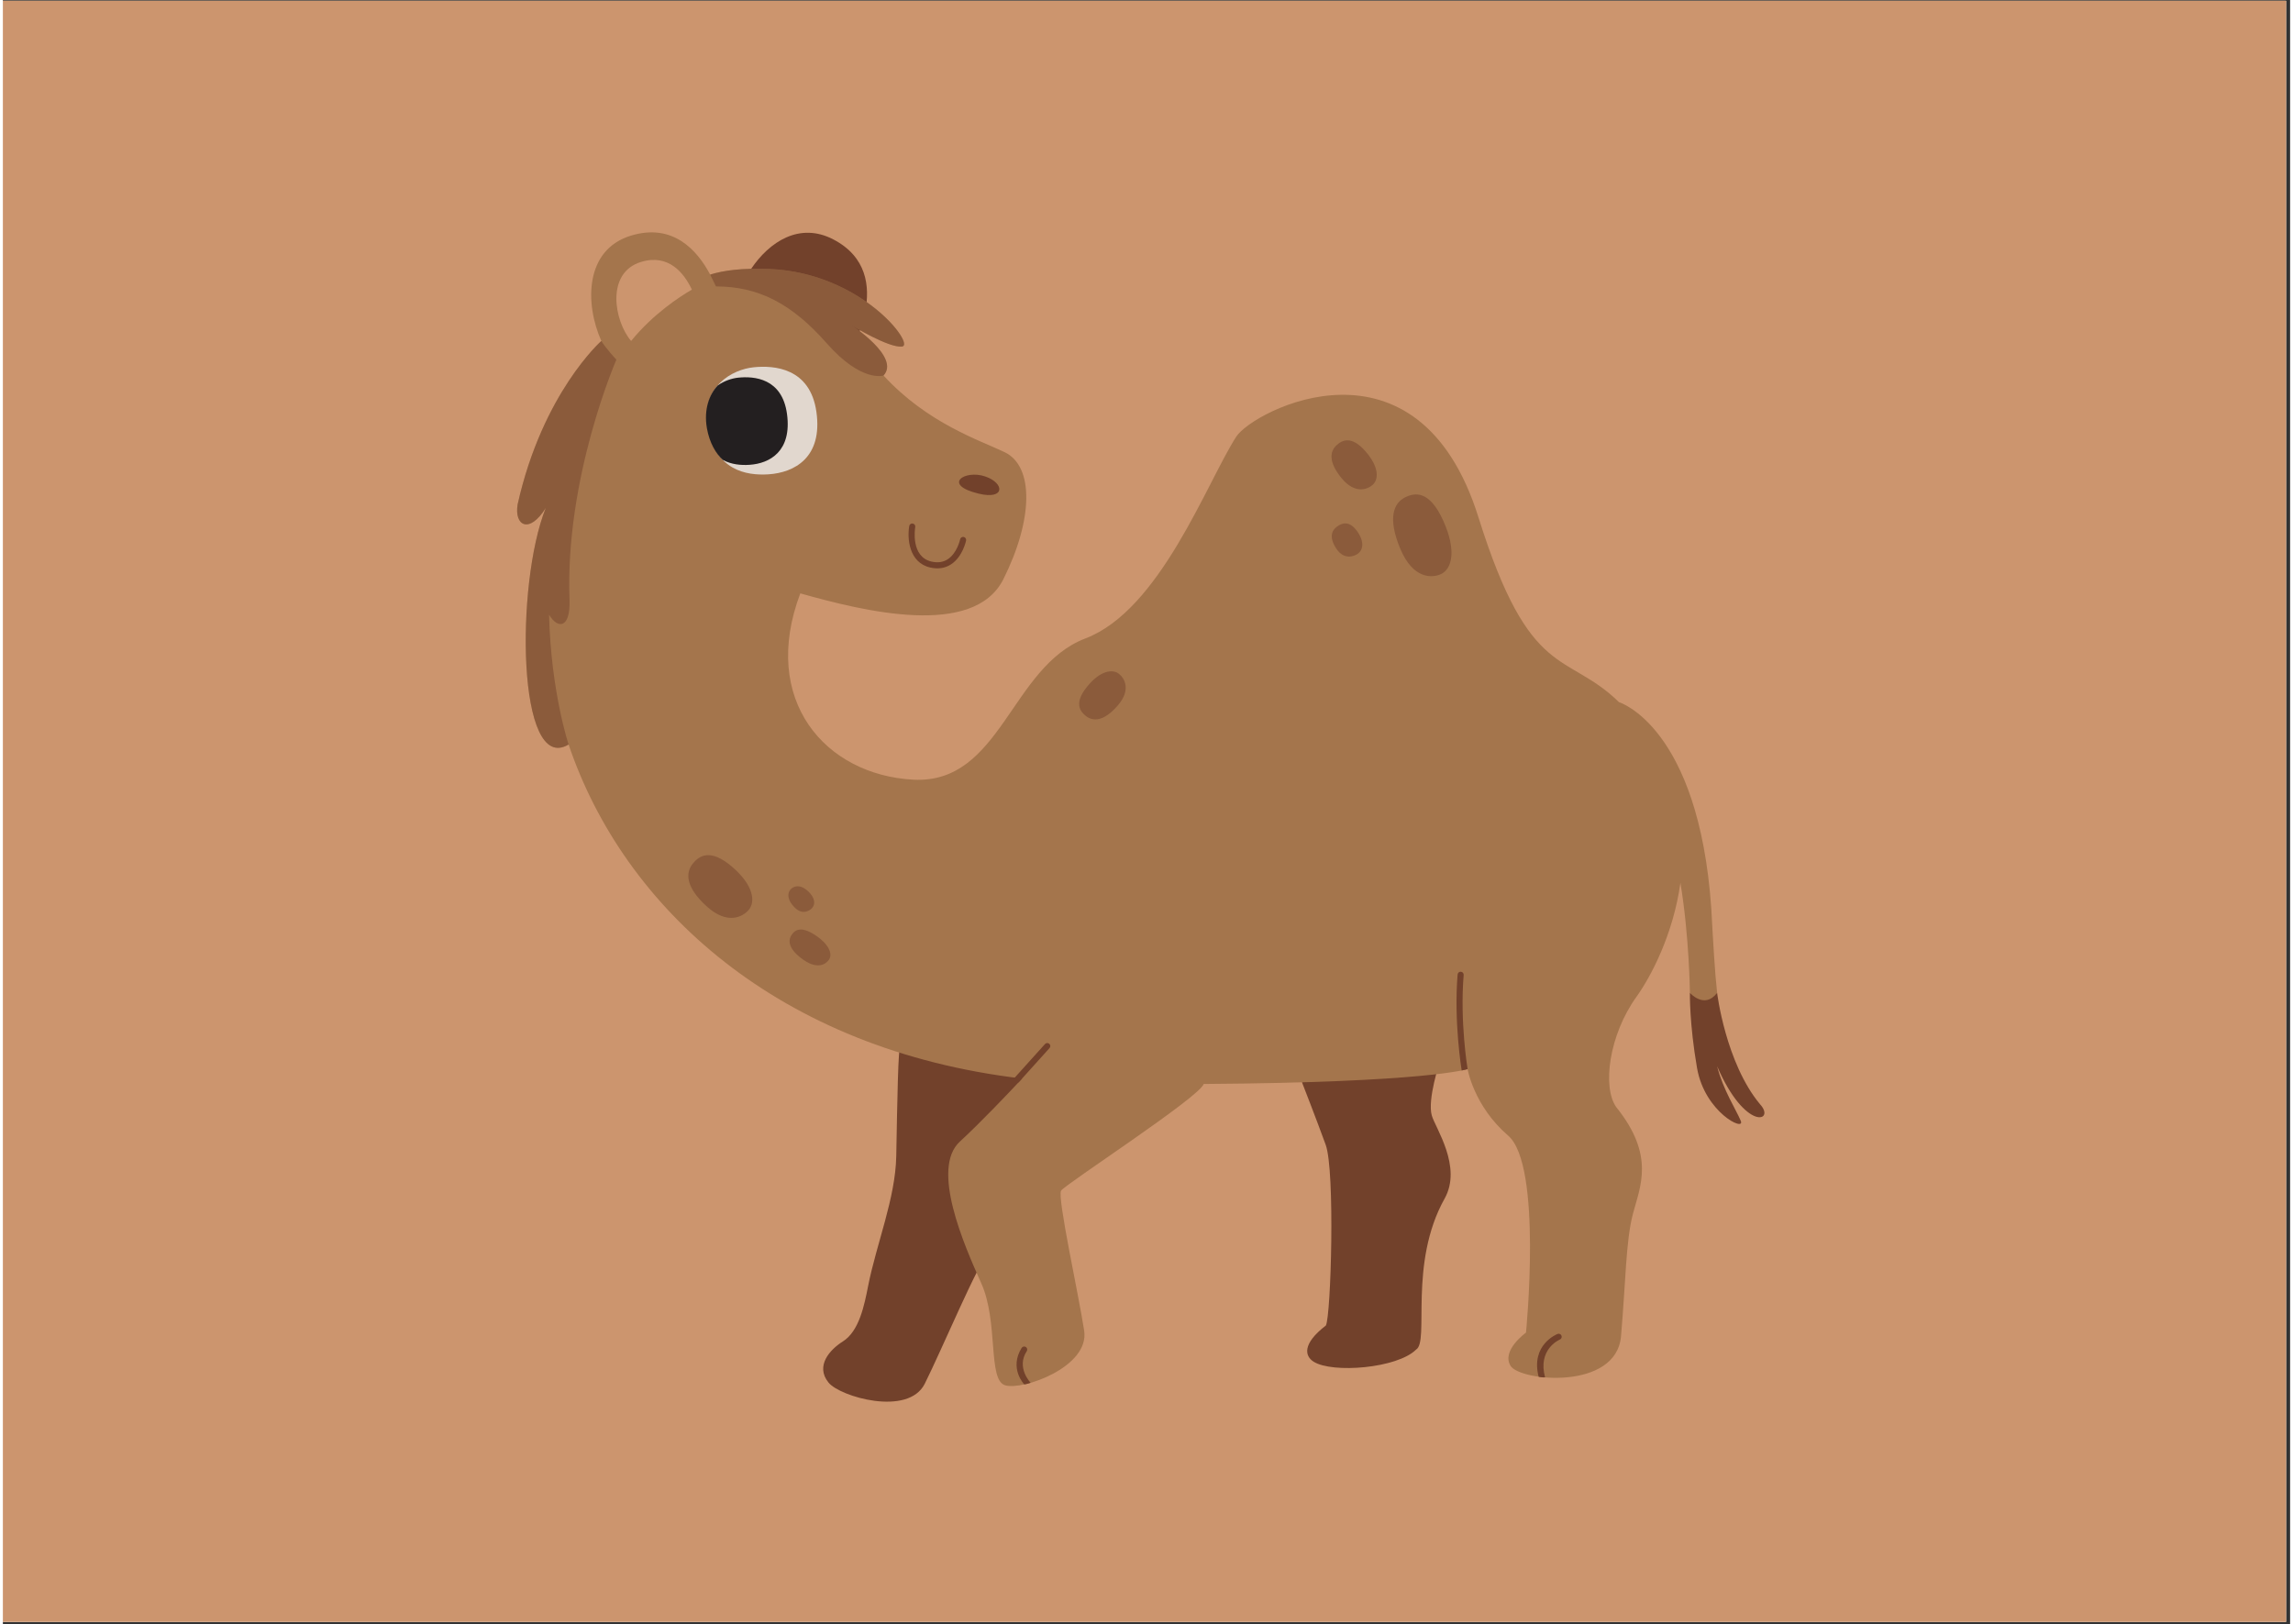 <svg xmlns="http://www.w3.org/2000/svg" xmlns:xlink="http://www.w3.org/1999/xlink" width="559" zoomAndPan="magnify" viewBox="0 0 419.25 297.75" height="396" preserveAspectRatio="xMidYMid meet" version="1.0"><rect x="0" y="0" width="419.25" height="297.75" fill="#333333" stroke="none"/><defs><filter x="0%" y="0%" width="100%" height="100%" id="id1"><feColorMatrix values="0 0 0 0 1 0 0 0 0 1 0 0 0 0 1 0 0 0 1 0" color-interpolation-filters="sRGB"/></filter><clipPath id="id2"><path d="M 0 0.141 L 418.5 0.141 L 418.5 297.359 L 0 297.359 Z M 0 0.141 " clip-rule="nonzero"/></clipPath><mask id="id3"><g filter="url(#id1)"><rect x="-41.925" width="503.1" fill="#000000" y="-29.775" height="357.3" fill-opacity="0.498"/></g></mask><clipPath id="id4"><path d="M 0.152 1 L 71.543 1 L 71.543 89.176 L 0.152 89.176 Z M 0.152 1 " clip-rule="nonzero"/></clipPath><clipPath id="id5"><rect x="0" width="72" y="0" height="90"/></clipPath><mask id="id6"><g filter="url(#id1)"><rect x="-41.925" width="503.1" fill="#000000" y="-29.775" height="357.3" fill-opacity="0.498"/></g></mask><clipPath id="id7"><path d="M 0.297 0.398 L 140.684 0.398 L 140.684 97 L 0.297 97 Z M 0.297 0.398 " clip-rule="nonzero"/></clipPath><clipPath id="id8"><rect x="0" width="141" y="0" height="98"/></clipPath></defs><g clip-path="url(#id2)"><path fill="#cc956e" d="M 0 0.141 L 418.5 0.141 L 418.5 297.359 L 0 297.359 Z M 0 0.141 " fill-opacity="1" fill-rule="nonzero"/><path fill="#ffffff" d="M 0 0.141 L 418.5 0.141 L 418.5 297.359 L 0 297.359 Z M 0 0.141 " fill-opacity="1" fill-rule="nonzero"/><path fill="#cc956e" d="M 0 0.141 L 418.5 0.141 L 418.5 297.359 L 0 297.359 Z M 0 0.141 " fill-opacity="1" fill-rule="nonzero"/></g><path fill="#72412b" d="M 135.059 63.438 C 130.012 58.328 139.887 37.484 152.199 43.883 C 164.508 50.277 154.691 65.617 154.691 65.617 C 154.691 65.617 151.633 67.188 135.059 63.438 Z M 238.121 198.422 C 238.121 198.422 240.727 205.094 242.469 209.879 C 244.211 214.664 243.445 241.27 242.504 243.02 C 238.121 246.391 238.637 248.633 240.258 249.656 C 243.703 251.832 255.602 250.879 259.051 247.426 C 261.516 245.977 257.598 231.672 264.273 219.742 C 267.539 213.906 262.57 206.801 261.918 204.512 C 261.078 201.582 263.402 194.613 263.402 194.613 Z M 180.375 230.316 C 179.09 230.832 172.004 247.676 168.973 253.707 C 165.938 259.738 153.449 256.086 151.34 253.484 C 148.855 250.418 151.609 247.426 153.957 245.949 C 156.965 244.059 157.902 239.324 158.613 235.703 C 160.125 228.062 163.609 219.676 163.754 211.984 C 163.949 201.613 164.094 191.895 164.527 191.605 C 164.965 191.312 179.477 192.766 179.477 192.766 L 185.574 196.68 L 189.348 198.133 L 182.961 224.285 Z M 180.375 230.316 " fill-opacity="1" fill-rule="nonzero"/><path fill="#a4754c" d="M 314.219 182.027 L 311.879 186.309 L 309.23 182.027 C 309.23 182.027 309.125 171.703 307.492 161.855 C 306.203 171.234 302.105 179.043 299.434 182.758 C 294.426 189.719 293.121 199.293 295.734 202.988 C 302.918 211.91 300.086 217.566 298.781 222.57 C 297.477 227.574 297.477 234.973 296.605 244.977 C 295.734 254.984 278.098 253.246 276.359 250.418 C 274.617 247.59 279.188 244.324 279.188 244.324 C 279.188 244.324 282.234 213.648 275.922 208.211 C 269.609 202.773 268.484 196.008 268.484 196.008 C 268.484 196.008 261.066 198.465 220.117 198.738 C 219.25 201.23 194.719 217.133 193.969 218.293 C 193.219 219.453 197.184 237.293 198.199 243.965 C 199.215 250.637 186.879 254.984 183.688 253.973 C 180.492 252.957 182.527 242.367 179.332 235.262 C 176.141 228.152 170.043 214.23 175.414 209.301 C 179.195 205.824 184.199 200.555 186.828 197.742 C 142.238 192.484 113.832 166.512 103.691 136.484 C 103.695 136.488 103.695 136.492 103.695 136.496 C 94.258 142.184 93.918 107.047 99.512 93.125 C 96.488 97.984 93.699 96.387 94.355 92.469 C 98.926 72.02 109.695 62.512 109.695 62.512 C 106.664 55.707 106.613 45.781 115.145 43.195 C 122.758 40.887 127.219 45.762 129.645 50.344 C 132.082 49.578 135.566 49.105 140.582 49.32 C 157.418 50.047 167.285 63.246 164.82 63.535 C 162.352 63.824 155.531 59.621 155.531 59.621 C 155.531 59.621 164.547 65.457 161.422 68.848 C 169.477 77.621 179.105 80.734 183.613 82.898 C 189.059 85.508 188.84 95.297 183.398 106.176 C 177.953 117.055 157.707 112.051 146.168 108.789 C 138.766 128.367 150.742 142.074 166.852 142.945 C 182.961 143.812 184.703 122.277 198.418 117.055 C 212.133 111.832 220.625 88.555 226.066 80.07 C 229.117 75.316 259.375 59.402 270.48 94.863 C 279.934 125.059 286.547 119.293 296.234 128.734 C 296.234 128.734 310.828 133.152 313.148 166.512 C 313.52 173.23 313.793 178.117 314.219 182.027 Z M 314.219 182.027 L 311.879 186.309 L 309.23 182.027 C 309.23 182.027 309.125 171.703 307.492 161.855 C 306.203 171.234 302.105 179.043 299.434 182.758 C 294.426 189.719 293.121 199.293 295.734 202.988 C 302.918 211.91 300.086 217.566 298.781 222.57 C 297.477 227.574 297.477 234.973 296.605 244.977 C 295.734 254.984 278.098 253.246 276.359 250.418 C 274.617 247.59 279.188 244.324 279.188 244.324 C 279.188 244.324 282.234 213.648 275.922 208.211 C 269.609 202.773 268.484 196.008 268.484 196.008 C 268.484 196.008 261.066 198.465 220.117 198.738 C 219.25 201.23 194.719 217.133 193.969 218.293 C 193.219 219.453 197.184 237.293 198.199 243.965 C 199.215 250.637 186.879 254.984 183.688 253.973 C 180.492 252.957 182.527 242.367 179.332 235.262 C 176.141 228.152 170.043 214.23 175.414 209.301 C 179.195 205.824 184.199 200.555 186.828 197.742 C 142.238 192.484 113.832 166.512 103.691 136.484 C 103.695 136.488 103.695 136.492 103.695 136.496 C 94.258 142.184 93.918 107.047 99.512 93.125 C 96.488 97.984 93.699 96.387 94.355 92.469 C 98.926 72.02 109.695 62.512 109.695 62.512 C 106.664 55.707 106.613 45.781 115.145 43.195 C 122.758 40.887 127.219 45.762 129.645 50.344 C 132.082 49.578 135.566 49.105 140.582 49.32 C 157.418 50.047 167.285 63.246 164.82 63.535 C 162.352 63.824 155.531 59.621 155.531 59.621 C 155.531 59.621 164.547 65.457 161.422 68.848 C 169.477 77.621 179.105 80.734 183.613 82.898 C 189.059 85.508 188.84 95.297 183.398 106.176 C 177.953 117.055 157.707 112.051 146.168 108.789 C 138.766 128.367 150.742 142.074 166.852 142.945 C 182.961 143.812 184.703 122.277 198.418 117.055 C 212.133 111.832 220.625 88.555 226.066 80.07 C 229.117 75.316 259.375 59.402 270.48 94.863 C 279.934 125.059 286.547 119.293 296.234 128.734 C 296.234 128.734 310.828 133.152 313.148 166.512 C 313.52 173.23 313.793 178.117 314.219 182.027 Z M 314.219 182.027 " fill-opacity="1" fill-rule="nonzero"/><path fill="#e1d7ce" d="M 140.312 86.965 C 145.102 86.66 150.297 83.875 149.121 75.523 C 147.98 67.445 141.371 66.945 137.594 67.34 C 133.812 67.73 127.891 70.75 129.25 78.473 C 130.609 86.191 136.203 87.227 140.312 86.965 Z M 140.312 86.965 C 145.102 86.66 150.297 83.875 149.121 75.523 C 147.98 67.445 141.371 66.945 137.594 67.34 C 133.812 67.73 127.891 70.75 129.25 78.473 C 130.609 86.191 136.203 87.227 140.312 86.965 Z M 140.312 86.965 " fill-opacity="1" fill-rule="nonzero"/><path fill="#231f20" d="M 136.867 85.219 C 135.332 85.324 133.531 85.18 131.957 84.316 C 130.734 83.227 129.523 81.211 129.051 78.531 C 128.434 75.023 129.523 72.262 131.027 70.668 C 132.234 69.816 133.609 69.367 134.742 69.246 C 137.691 68.926 142.844 69.332 143.73 75.906 C 144.648 82.707 140.598 84.973 136.867 85.219 Z M 136.867 85.219 C 135.332 85.324 133.531 85.18 131.957 84.316 C 130.734 83.227 129.523 81.211 129.051 78.531 C 128.434 75.023 129.523 72.262 131.027 70.668 C 132.234 69.816 133.609 69.367 134.742 69.246 C 137.691 68.926 142.844 69.332 143.73 75.906 C 144.648 82.707 140.598 84.973 136.867 85.219 Z M 136.867 85.219 " fill-opacity="1" fill-rule="nonzero"/><path fill="#cc956e" d="M 115.156 62.512 C 112.023 58.844 110.48 49.992 116.984 48.02 C 122.066 46.48 124.883 50.102 126.293 53.102 C 124.074 54.383 119.215 57.531 115.156 62.512 Z M 115.156 62.512 C 112.023 58.844 110.48 49.992 116.984 48.02 C 122.066 46.48 124.883 50.102 126.293 53.102 C 124.074 54.383 119.215 57.531 115.156 62.512 Z M 115.156 62.512 " fill-opacity="1" fill-rule="nonzero"/><g mask="url(#id3)"><g transform="matrix(1, 0, 0, 1, 94, 48)"><g clip-path="url(#id5)"><g clip-path="url(#id4)"><path fill="#72412b" d="M 36.711 4.512 C 35.645 2.344 35.645 2.344 35.645 2.344 C 38.082 1.578 41.566 1.105 46.582 1.32 C 63.418 2.047 73.285 15.246 70.82 15.535 C 68.352 15.824 61.531 11.621 61.531 11.621 C 61.531 11.621 70.547 17.457 67.422 20.848 C 67.422 20.848 63.418 22.207 57.031 14.957 C 50.645 7.703 44.547 4.512 36.711 4.512 Z M 9.867 62.082 C 8.996 39.562 18.457 17.938 18.457 17.938 C 18.457 17.938 16.668 16.066 15.695 14.512 C 15.695 14.512 4.926 24.02 0.355 44.469 C -0.301 48.387 2.488 49.984 5.512 45.125 C -0.082 59.047 0.258 94.184 9.695 88.496 L 9.691 88.484 C 9.691 88.484 6.445 78.711 6.117 64.707 C 7.727 67.371 10.016 67.227 9.867 62.082 Z M 9.867 62.082 " fill-opacity="1" fill-rule="nonzero"/></g></g></g></g><path fill="#72412b" d="M 314.219 182.027 C 314.219 182.027 315.762 194.832 322.078 202.445 C 325.016 205.602 319.422 207.559 314.219 195.484 C 315.328 199.836 317.684 203.426 318.555 205.492 C 319.422 207.559 311.953 203.969 310.539 195.809 C 309.121 187.652 309.23 182.027 309.23 182.027 C 309.23 182.027 311.914 185.102 314.219 182.027 Z M 188.387 253.527 C 188.363 253.504 185.695 250.73 187.68 247.719 C 187.848 247.461 187.762 247.113 187.5 246.953 C 187.238 246.793 186.895 246.871 186.734 247.133 C 184.41 250.887 187.188 253.785 187.215 253.812 C 187.352 253.836 188.121 253.633 188.387 253.527 Z M 282.688 252.535 C 281.293 247.457 285.184 245.68 285.367 245.609 C 285.656 245.5 285.805 245.18 285.695 244.895 C 285.59 244.605 285.27 244.457 284.98 244.566 C 284.93 244.586 280 246.488 281.5 252.406 C 281.516 252.477 282.328 252.559 282.688 252.535 Z M 268.484 196.008 C 268.469 195.922 267.051 187.293 267.762 178.758 C 267.789 178.453 267.559 178.184 267.254 178.16 C 266.938 178.129 266.68 178.359 266.652 178.668 C 265.93 187.34 267.383 196.176 267.398 196.262 C 267.75 196.207 268.375 196.055 268.484 196.008 Z M 186.262 198.359 L 191.852 192.156 C 192.059 191.93 192.039 191.578 191.809 191.371 C 191.582 191.168 191.23 191.184 191.023 191.414 L 185.434 197.617 C 185.23 197.844 185.246 198.195 185.477 198.402 C 185.582 198.496 185.715 198.543 185.848 198.543 C 186 198.543 186.152 198.48 186.262 198.359 Z M 171.031 104.195 C 170.699 104.18 170.355 104.133 170.004 104.055 C 166.055 103.168 165.746 98.684 166.137 96.438 C 166.188 96.137 166.469 95.934 166.777 95.984 C 167.082 96.039 167.285 96.324 167.234 96.629 C 167.195 96.852 166.344 102.094 170.246 102.969 C 171.367 103.219 172.348 103.078 173.172 102.547 C 174.922 101.422 175.461 98.906 175.465 98.879 C 175.527 98.578 175.816 98.387 176.121 98.445 C 176.422 98.508 176.617 98.801 176.555 99.102 C 176.531 99.223 175.922 102.094 173.781 103.477 C 172.965 104.004 172.043 104.246 171.031 104.195 Z M 180.078 87.359 C 176.293 86.051 172.066 88.879 178.891 90.512 C 183.734 91.672 183.637 88.586 180.078 87.359 Z M 180.078 87.359 " fill-opacity="1" fill-rule="nonzero"/><g mask="url(#id6)"><g transform="matrix(1, 0, 0, 1, 125, 80)"><g clip-path="url(#id8)"><g clip-path="url(#id7)"><path fill="#72412b" d="M 132.012 11.195 C 129.969 12.215 128.746 14.898 131.164 20.652 C 133.5 26.207 137.027 26.02 138.656 25.23 C 140.535 24.324 141.547 21.055 139.012 15.449 C 136.453 9.797 133.77 10.316 132.012 11.195 Z M 119.457 1.637 C 118.273 2.723 117.895 4.656 120.406 7.695 C 122.832 10.633 125.133 9.738 126.082 8.891 C 127.176 7.914 127.324 5.66 124.754 2.734 C 122.168 -0.211 120.477 0.703 119.457 1.637 Z M 119.562 16.531 C 118.566 17.238 118.043 18.531 119.441 20.621 C 120.797 22.637 122.562 22.078 123.355 21.527 C 124.27 20.891 124.672 19.383 123.215 17.371 C 121.746 15.344 120.414 15.926 119.562 16.531 Z M 73.543 51.293 C 74.816 52.277 76.789 52.328 79.363 49.34 C 81.852 46.457 80.586 44.344 79.59 43.551 C 78.441 42.637 76.191 42.871 73.738 45.891 C 71.27 48.934 72.453 50.445 73.543 51.293 Z M 1.457 78.34 C 0.133 79.973 0.059 82.59 4.016 86.18 C 7.84 89.645 10.664 88.078 11.727 86.801 C 12.953 85.328 12.656 82.332 8.648 78.902 C 4.609 75.449 2.59 76.938 1.457 78.34 Z M 19.5 91.527 C 18.871 92.578 19.082 94.129 21.793 96.008 C 24.414 97.82 25.945 96.719 26.457 95.895 C 27.043 94.949 26.574 93.191 23.848 91.414 C 21.102 89.621 20.039 90.629 19.5 91.527 Z M 19.375 83.074 C 18.734 83.777 18.777 85.082 20.191 86.441 C 21.559 87.754 22.812 87.039 23.324 86.484 C 23.914 85.852 23.969 84.633 22.527 83.34 C 21.07 82.039 19.922 82.473 19.375 83.074 Z M 19.375 83.074 " fill-opacity="1" fill-rule="nonzero"/></g></g></g></g></svg>